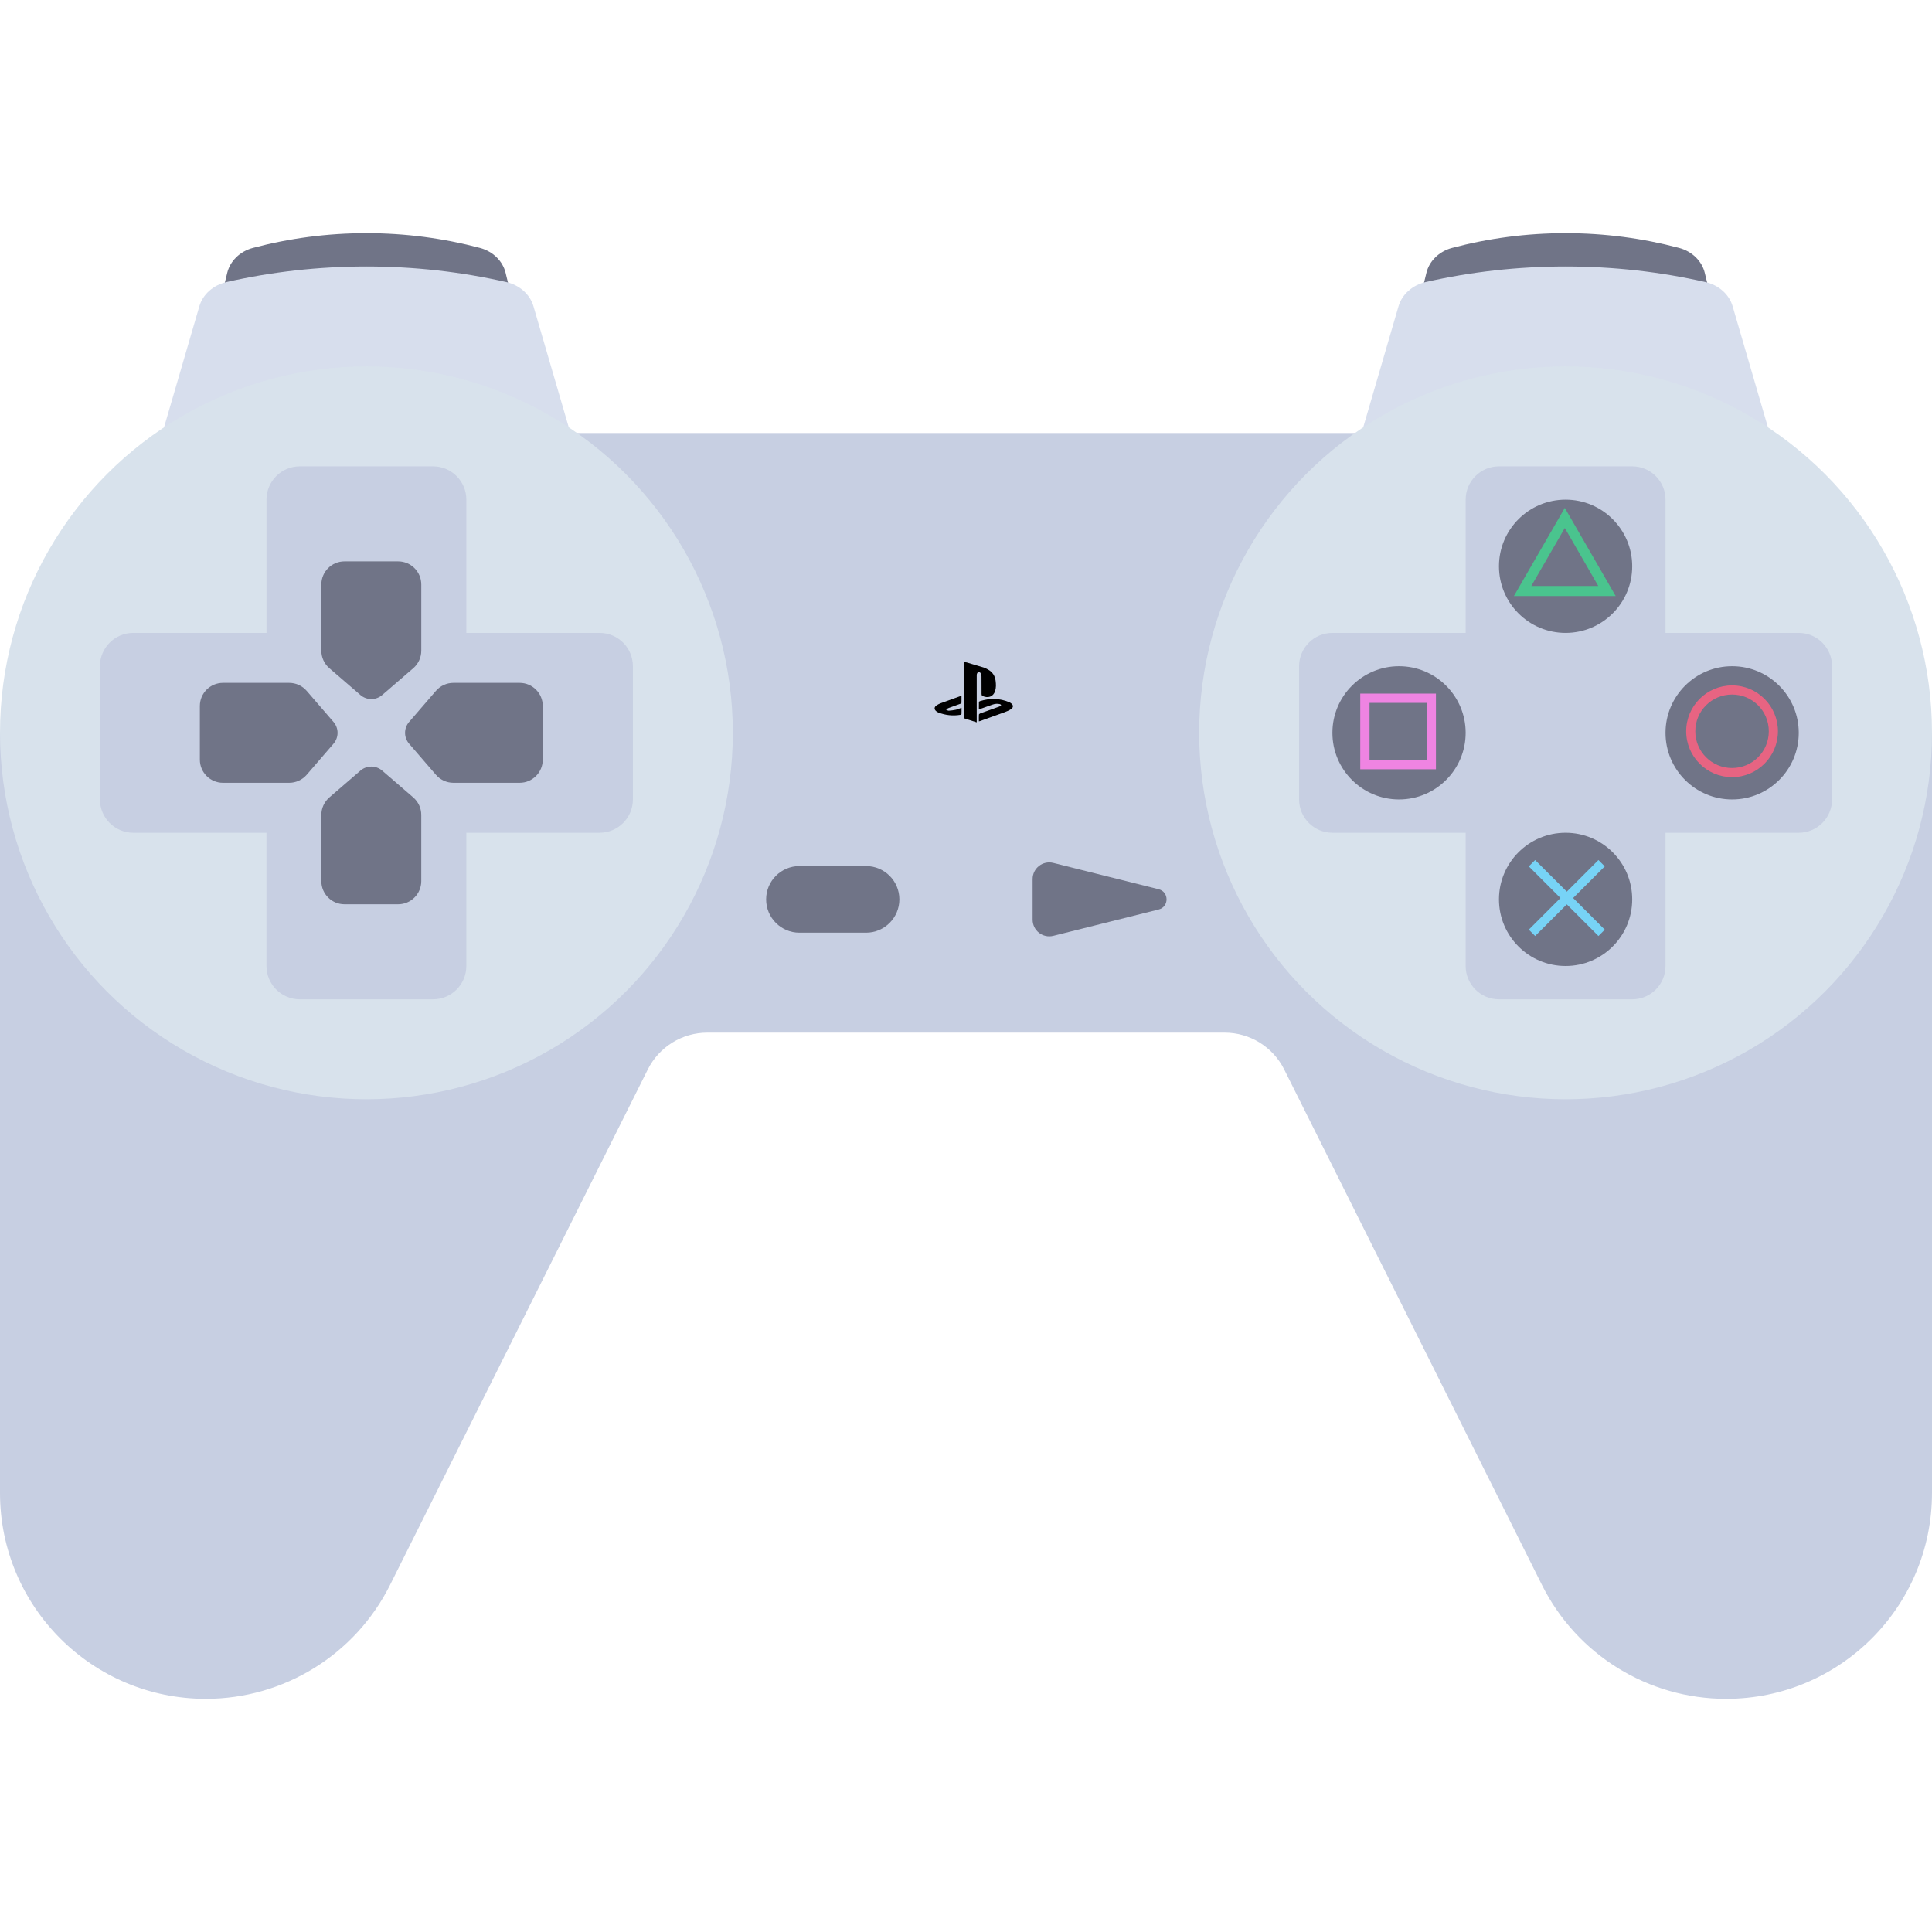 <?xml version="1.0" encoding="UTF-8" standalone="no"?>
<!-- Generator: Adobe Illustrator 19.0.0, SVG Export Plug-In . SVG Version: 6.00 Build 0)  -->

<svg
   xmlns:dc="http://purl.org/dc/elements/1.1/"
   xmlns:cc="http://creativecommons.org/ns#"
   xmlns:rdf="http://www.w3.org/1999/02/22-rdf-syntax-ns#"
   xmlns:svg="http://www.w3.org/2000/svg"
   xmlns="http://www.w3.org/2000/svg"
   xmlns:sodipodi="http://sodipodi.sourceforge.net/DTD/sodipodi-0.dtd"
   xmlns:inkscape="http://www.inkscape.org/namespaces/inkscape"
   version="1.1"
   id="Layer_1"
   x="0px"
   y="0px"
   viewBox="0 0 512.001 512.001"
   style="enable-background:new 0 0 512.001 512.001;"
   xml:space="preserve"
   sodipodi:docname="ps1.svg"
   inkscape:version="1.0.2 (e86c870879, 2021-01-15, custom)"><defs
     id="defs85" /><sodipodi:namedview
     pagecolor="#ffffff"
     bordercolor="#666666"
     borderopacity="1"
     objecttolerance="10"
     gridtolerance="10"
     guidetolerance="10"
     inkscape:pageopacity="0"
     inkscape:pageshadow="2"
     inkscape:window-width="2560"
     inkscape:window-height="1360"
     id="namedview83"
     showgrid="false"
     inkscape:zoom="2.7842276"
     inkscape:cx="306.2469"
     inkscape:cy="214.7458"
     inkscape:window-x="-11"
     inkscape:window-y="-11"
     inkscape:window-maximized="1"
     inkscape:current-layer="Layer_1" /><path
     style="fill:#707487;"
     d="M135.724,79.449l-1.737-7.147c-0.747-3.075-3.308-5.675-6.809-6.603  c-9.612-2.548-19.689-3.905-30.074-3.905S76.641,63.151,67.029,65.7c-3.501,0.928-6.062,3.528-6.809,6.603l-1.737,7.146H135.724z"
     id="left_trigger" /><path
     style="fill:#D7DEED;"
     d="M35.31,141.242h123.586l-17.527-60.093c-0.899-3.082-3.628-5.591-7.211-6.406  c-11.825-2.688-24.244-4.122-37.055-4.122s-25.23,1.434-37.055,4.122c-3.583,0.814-6.312,3.324-7.211,6.406L35.31,141.242z"
     id="path4" /><path
     style="fill:#707487;"
     d="M453.517,79.449l-1.737-7.147c-0.747-3.075-3.308-5.675-6.809-6.603  c-9.612-2.548-19.689-3.905-30.074-3.905s-20.462,1.357-30.074,3.906c-3.501,0.928-6.062,3.528-6.809,6.603l-1.737,7.146H453.517z"
     id="right_trigger" /><g
     id="g12"><path
       style="fill:#D7DEED;"
       d="M353.103,141.242H476.69l-17.527-60.093c-0.899-3.082-3.628-5.591-7.211-6.406   c-11.825-2.688-24.244-4.122-37.055-4.122c-12.811,0-25.23,1.434-37.055,4.122c-3.583,0.814-6.312,3.324-7.211,6.406   L353.103,141.242z"
       id="path8" /><path
       style="fill:#C7CFE2"
       d="M370.759,114.759H141.241L0,194.207v201.445c0,30.13,24.425,54.555,54.554,54.555h0.004   c20.664,0,39.554-11.674,48.796-30.157l68.318-136.636c2.99-5.982,9.103-9.76,15.791-9.76h137.074   c6.687,0,12.801,3.778,15.791,9.76l68.318,136.636c9.241,18.483,28.131,30.157,48.796,30.157h0.004   c30.13,0,54.554-24.425,54.554-54.555V194.207L370.759,114.759z"
       id="body" /></g><g
     id="g18"><circle
       style="fill:#D8E2EC;"
       cx="97.103"
       cy="194.207"
       r="97.103"
       id="dpad_circle" /><circle
       style="fill:#D8E2EC;"
       cx="414.897"
       cy="194.207"
       r="97.103"
       id="buttons_circle" /></g><g
     id="g24"><path
       style="fill:#c7cfe2;"
       d="M158.897,167.725h-35.31v-35.31c0-4.875-3.953-8.828-8.828-8.828h-35.31   c-4.875,0-8.828,3.953-8.828,8.828v35.31H35.31c-4.875,0-8.828,3.953-8.828,8.828v35.31c0,4.875,3.953,8.828,8.828,8.828h35.31   v35.31c0,4.875,3.953,8.828,8.828,8.828h35.31c4.875,0,8.828-3.953,8.828-8.828v-35.31h35.31c4.875,0,8.828-3.953,8.828-8.828   v-35.31C167.724,171.677,163.772,167.725,158.897,167.725z"
       id="path20" /><path
       style="fill:#c7cfe2;"
       d="M476.69,167.725h-35.31v-35.31c0-4.875-3.953-8.828-8.828-8.828h-35.31   c-4.875,0-8.828,3.953-8.828,8.828v35.31h-35.31c-4.875,0-8.828,3.953-8.828,8.828v35.31c0,4.875,3.953,8.828,8.828,8.828h35.31   v35.31c0,4.875,3.953,8.828,8.828,8.828h35.31c4.875,0,8.828-3.953,8.828-8.828v-35.31h35.31c4.875,0,8.828-3.953,8.828-8.828   v-35.31C485.517,171.677,481.565,167.725,476.69,167.725z"
       id="path22" /></g><g
     id="g34"><path
       style="fill:#707487;"
       d="M76.641,207.449H59.094c-3.384,0-6.129-2.744-6.129-6.129v-14.226c0-3.384,2.744-6.129,6.129-6.129   h17.548c1.782,0,3.476,0.776,4.64,2.125l7.103,8.233c1.429,1.656,1.429,4.11,0,5.767l-7.103,8.233   C80.118,206.673,78.423,207.449,76.641,207.449z"
       id="left" /><path
       style="fill:#707487;"
       d="M120.162,180.966h17.548c3.384,0,6.129,2.744,6.129,6.129v14.226c0,3.384-2.744,6.129-6.129,6.129   h-17.548c-1.782,0-3.476-0.776-4.64-2.125l-7.103-8.233c-1.429-1.656-1.429-4.11,0-5.767l7.103-8.233   C116.685,181.742,118.379,180.966,120.162,180.966z"
       id="right" /><path
       style="fill:#707487;"
       d="M111.642,215.967v17.547c0,3.384-2.744,6.129-6.129,6.129H91.288c-3.384,0-6.129-2.744-6.129-6.129   v-17.547c0-1.782,0.776-3.476,2.125-4.64l8.233-7.103c1.656-1.429,4.11-1.429,5.767,0l8.233,7.103   C110.867,212.492,111.642,214.185,111.642,215.967z"
       id="down" /><path
       style="fill:#707487;"
       d="M85.16,172.447V154.9c0-3.384,2.744-6.129,6.129-6.129h14.226c3.384,0,6.129,2.744,6.129,6.129   v17.547c0,1.782-0.776,3.476-2.125,4.64l-8.233,7.103c-1.656,1.429-4.11,1.429-5.767,0l-8.233-7.103   C85.937,175.923,85.16,174.23,85.16,172.447z"
       id="up" /></g><circle
     style="fill:#707487;"
     cx="370.759"
     cy="194.207"
     r="17.655"
     id="square_button" /><circle
     style="fill:#000000;stroke-width:0.41"
     cx="257.975"
     cy="185.56"
     r="10.859"
     id="circle38" /><circle
     style="fill:#707487;"
     cx="459.034"
     cy="194.207"
     r="17.655"
     id="circle_button" /><circle
     style="fill:#707487;"
     cx="414.897"
     cy="238.345"
     r="17.655"
     id="cross_button" /><circle
     style="fill:#707487;"
     cx="414.897"
     cy="150.07"
     r="17.655"
     id="triangle_button" /><g
     id="g50"><path
       style="fill:#707487;"
       d="M229.517,247.173h-17.655c-4.875,0-8.828-3.953-8.828-8.828l0,0c0-4.875,3.953-8.828,8.828-8.828   h17.655c4.875,0,8.828,3.953,8.828,8.828l0,0C238.345,243.22,234.392,247.173,229.517,247.173z"
       id="select" /><path
       style="fill:#707487;"
       d="M307.054,241.03l-27.915,6.978c-2.786,0.696-5.484-1.41-5.484-4.282v-10.763   c0-2.871,2.699-4.979,5.484-4.282l27.915,6.978C309.849,236.359,309.849,240.332,307.054,241.03z"
       id="start" /></g><path
     style="color:#000000;font-style:normal;font-variant:normal;font-weight:normal;font-stretch:normal;font-size:medium;line-height:normal;font-family:sans-serif;font-variant-ligatures:normal;font-variant-position:normal;font-variant-caps:normal;font-variant-numeric:normal;font-variant-alternates:normal;font-feature-settings:normal;text-indent:0;text-align:start;text-decoration:none;text-decoration-line:none;text-decoration-style:solid;text-decoration-color:#000000;letter-spacing:normal;word-spacing:normal;text-transform:none;writing-mode:lr-tb;direction:ltr;text-orientation:mixed;dominant-baseline:auto;baseline-shift:baseline;text-anchor:start;white-space:normal;shape-padding:0;clip-rule:nonzero;display:inline;overflow:visible;visibility:visible;isolation:auto;mix-blend-mode:normal;color-interpolation:sRGB;color-interpolation-filters:linearRGB;solid-color:#000000;solid-opacity:1;vector-effect:none;fill:#ef84e2;fill-opacity:1;fill-rule:nonzero;stroke:none;stroke-width:1.566;stroke-linecap:square;stroke-linejoin:miter;stroke-miterlimit:4;stroke-dasharray:none;stroke-dashoffset:0;stroke-opacity:1;paint-order:normal;color-rendering:auto;image-rendering:auto;shape-rendering:auto;text-rendering:auto;enable-background:accumulate"
     d="M 360.483,183.811 V 185.038 203.866 H 380.539 V 183.811 Z M 362.944,186.272 H 378.078 V 201.405 H 362.944 Z"
     id="square"
     inkscape:connector-curvature="0" /><path
     style="color:#000000;font-style:normal;font-variant:normal;font-weight:normal;font-stretch:normal;font-size:medium;line-height:normal;font-family:sans-serif;font-variant-ligatures:normal;font-variant-position:normal;font-variant-caps:normal;font-variant-numeric:normal;font-variant-alternates:normal;font-feature-settings:normal;text-indent:0;text-align:start;text-decoration:none;text-decoration-line:none;text-decoration-style:solid;text-decoration-color:#000000;letter-spacing:normal;word-spacing:normal;text-transform:none;writing-mode:lr-tb;direction:ltr;text-orientation:mixed;dominant-baseline:auto;baseline-shift:baseline;text-anchor:start;white-space:normal;shape-padding:0;clip-rule:nonzero;display:inline;overflow:visible;visibility:visible;isolation:auto;mix-blend-mode:normal;color-interpolation:sRGB;color-interpolation-filters:linearRGB;solid-color:#000000;solid-opacity:1;vector-effect:none;fill:#4ac48e;fill-opacity:1;fill-rule:nonzero;stroke:none;stroke-width:1.694;stroke-linecap:square;stroke-linejoin:miter;stroke-miterlimit:4;stroke-dasharray:none;stroke-dashoffset:0;stroke-opacity:1;paint-order:normal;color-rendering:auto;image-rendering:auto;shape-rendering:auto;text-rendering:auto;enable-background:accumulate"
     d="M 414.685,134.595 401.204,157.95 428.171,157.95 427.017,155.952 Z M 414.69,139.918 423.559,155.287 405.812,155.29 Z"
     id="triangle"
     inkscape:connector-curvature="0" /><path
     style="color:#000000;font-style:normal;font-variant:normal;font-weight:normal;font-stretch:normal;font-size:medium;line-height:normal;font-family:sans-serif;font-variant-ligatures:normal;font-variant-position:normal;font-variant-caps:normal;font-variant-numeric:normal;font-variant-alternates:normal;font-feature-settings:normal;text-indent:0;text-align:start;text-decoration:none;text-decoration-line:none;text-decoration-style:solid;text-decoration-color:#000000;letter-spacing:normal;word-spacing:normal;text-transform:none;writing-mode:lr-tb;direction:ltr;text-orientation:mixed;dominant-baseline:auto;baseline-shift:baseline;text-anchor:start;white-space:normal;shape-padding:0;clip-rule:nonzero;display:inline;overflow:visible;visibility:visible;isolation:auto;mix-blend-mode:normal;color-interpolation:sRGB;color-interpolation-filters:linearRGB;solid-color:#000000;solid-opacity:1;vector-effect:none;fill:#e76482;fill-opacity:1;fill-rule:nonzero;stroke:none;stroke-width:1.54;stroke-linecap:square;stroke-linejoin:miter;stroke-miterlimit:4;stroke-dasharray:none;stroke-dashoffset:0;stroke-opacity:1;paint-order:normal;color-rendering:auto;image-rendering:auto;shape-rendering:auto;text-rendering:auto;enable-background:accumulate"
     d="M 459.016,181.64 C 452.316,181.64 446.855,187.095 446.855,193.796 446.855,200.498 452.316,205.953 459.016,205.953 465.721,205.953 471.174,200.498 471.174,193.796 471.174,187.095 465.721,181.64 459.016,181.64 Z M 459.016,184.06 C 464.409,184.06 468.752,188.404 468.752,193.796 468.752,199.189 464.409,203.533 459.016,203.533 453.624,203.533 449.272,199.189 449.272,193.796 449.272,188.404 453.624,184.06 459.016,184.06 Z"
     id="circle"
     inkscape:connector-curvature="0" /><path
     style="color:#000000;font-style:normal;font-variant:normal;font-weight:normal;font-stretch:normal;font-size:medium;line-height:normal;font-family:sans-serif;font-variant-ligatures:normal;font-variant-position:normal;font-variant-caps:normal;font-variant-numeric:normal;font-variant-alternates:normal;font-feature-settings:normal;text-indent:0;text-align:start;text-decoration:none;text-decoration-line:none;text-decoration-style:solid;text-decoration-color:#000000;letter-spacing:normal;word-spacing:normal;text-transform:none;writing-mode:lr-tb;direction:ltr;text-orientation:mixed;dominant-baseline:auto;baseline-shift:baseline;text-anchor:start;white-space:normal;shape-padding:0;clip-rule:nonzero;display:inline;overflow:visible;visibility:visible;isolation:auto;mix-blend-mode:normal;color-interpolation:sRGB;color-interpolation-filters:linearRGB;solid-color:#000000;solid-opacity:1;vector-effect:none;fill:#77d3f6;fill-opacity:1;fill-rule:nonzero;stroke:none;stroke-width:1.512;stroke-linecap:butt;stroke-linejoin:miter;stroke-miterlimit:4;stroke-dasharray:none;stroke-dashoffset:0;stroke-opacity:1;color-rendering:auto;image-rendering:auto;shape-rendering:auto;text-rendering:auto;enable-background:accumulate"
     d="M 406.829,227.917 405.148,229.601 C 407.943,232.395 410.737,235.191 413.532,237.985 410.737,240.78 407.943,243.575 405.148,246.37 L 406.829,248.054 C 409.627,245.258 412.418,242.464 415.217,239.669 418.012,242.464 420.802,245.258 423.601,248.054 L 425.282,246.37 C 422.487,243.575 419.692,240.78 416.898,237.985 419.692,235.191 422.491,232.395 425.282,229.601 L 423.601,227.917 C 420.806,230.711 418.012,233.507 415.217,236.302 412.418,233.507 409.623,230.711 406.829,227.917 Z"
     id="cross"
     inkscape:connector-curvature="0" /><path
     d="M 258.061,171.759 C 251.074,171.759 245.388,177.445 245.388,184.432 245.388,191.418 251.074,197.104 258.061,197.104 265.047,197.104 270.733,191.418 270.733,184.432 270.733,177.445 265.047,171.759 258.061,171.759 Z M 254.808,189.196 C 254.803,189.284 254.625,189.414 254.514,189.435 252.513,189.768 250.565,189.555 248.677,188.822 248.514,188.76 248.364,188.661 248.22,188.561 247.5,188.052 247.503,187.376 248.238,186.907 248.557,186.703 248.898,186.513 249.252,186.382 251.07,185.712 252.892,185.064 254.81,184.374 254.81,185.047 254.823,185.669 254.795,186.287 254.79,186.372 254.594,186.477 254.468,186.523 253.462,186.891 252.45,187.24 251.446,187.612 251.213,187.697 251.002,187.841 250.778,187.959 250.783,188.014 250.788,188.071 250.791,188.127 251.012,188.204 251.238,188.357 251.451,188.343 252.074,188.3 252.699,188.227 253.306,188.092 253.798,187.981 254.265,187.763 254.82,187.564 254.823,188.152 254.835,188.676 254.808,189.196 Z M 258.897,178.563 C 258.827,178.728 258.847,178.936 258.847,179.127 258.844,183.018 258.847,186.912 258.847,190.803 258.847,190.989 258.847,191.172 258.847,191.428 257.704,191.066 256.645,190.733 255.588,190.386 255.505,190.359 255.43,190.228 255.405,190.13 255.372,190.007 255.393,189.869 255.393,189.736 255.397,185.139 255.402,180.543 255.408,175.947 255.408,175.786 255.408,175.628 255.408,175.405 255.721,175.467 255.995,175.5 256.256,175.575 257.747,176.012 259.238,176.446 260.722,176.911 261.108,177.031 261.475,177.237 261.834,177.435 263.004,178.085 263.682,179.08 263.85,180.412 263.965,181.337 264.008,182.253 263.709,183.159 263.205,184.685 261.796,185.117 260.316,184.412 260.2,184.356 260.124,184.103 260.124,183.942 260.11,182.385 260.13,180.829 260.107,179.273 260.102,178.964 260.017,178.628 259.864,178.364 259.77,178.206 259.464,178.081 259.276,178.105 259.125,178.118 258.972,178.379 258.897,178.563 Z M 267.824,186.287 C 268.622,186.816 268.66,187.459 267.856,187.979 267.359,188.302 266.792,188.538 266.232,188.744 264.086,189.535 261.927,190.298 259.773,191.072 259.68,191.104 259.58,191.124 259.412,191.169 259.412,190.531 259.394,189.959 259.426,189.392 259.434,189.274 259.617,189.116 259.75,189.068 261.307,188.498 262.87,187.949 264.432,187.388 264.638,187.315 264.853,187.25 265.045,187.145 265.16,187.083 265.235,186.949 265.328,186.846 265.22,186.763 265.122,186.635 265.002,186.605 264.311,186.432 263.631,186.517 262.968,186.748 261.956,187.099 260.95,187.461 259.938,187.818 259.79,187.87 259.639,187.915 259.416,187.986 259.416,187.3 259.406,186.678 259.429,186.053 259.431,185.97 259.584,185.849 259.69,185.817 262.333,184.983 264.946,185.011 267.517,186.113 267.626,186.158 267.726,186.222 267.824,186.287 Z"
     id="path8-9"
     style="fill:#c7cfe2;stroke-width:0.41" /></svg>
